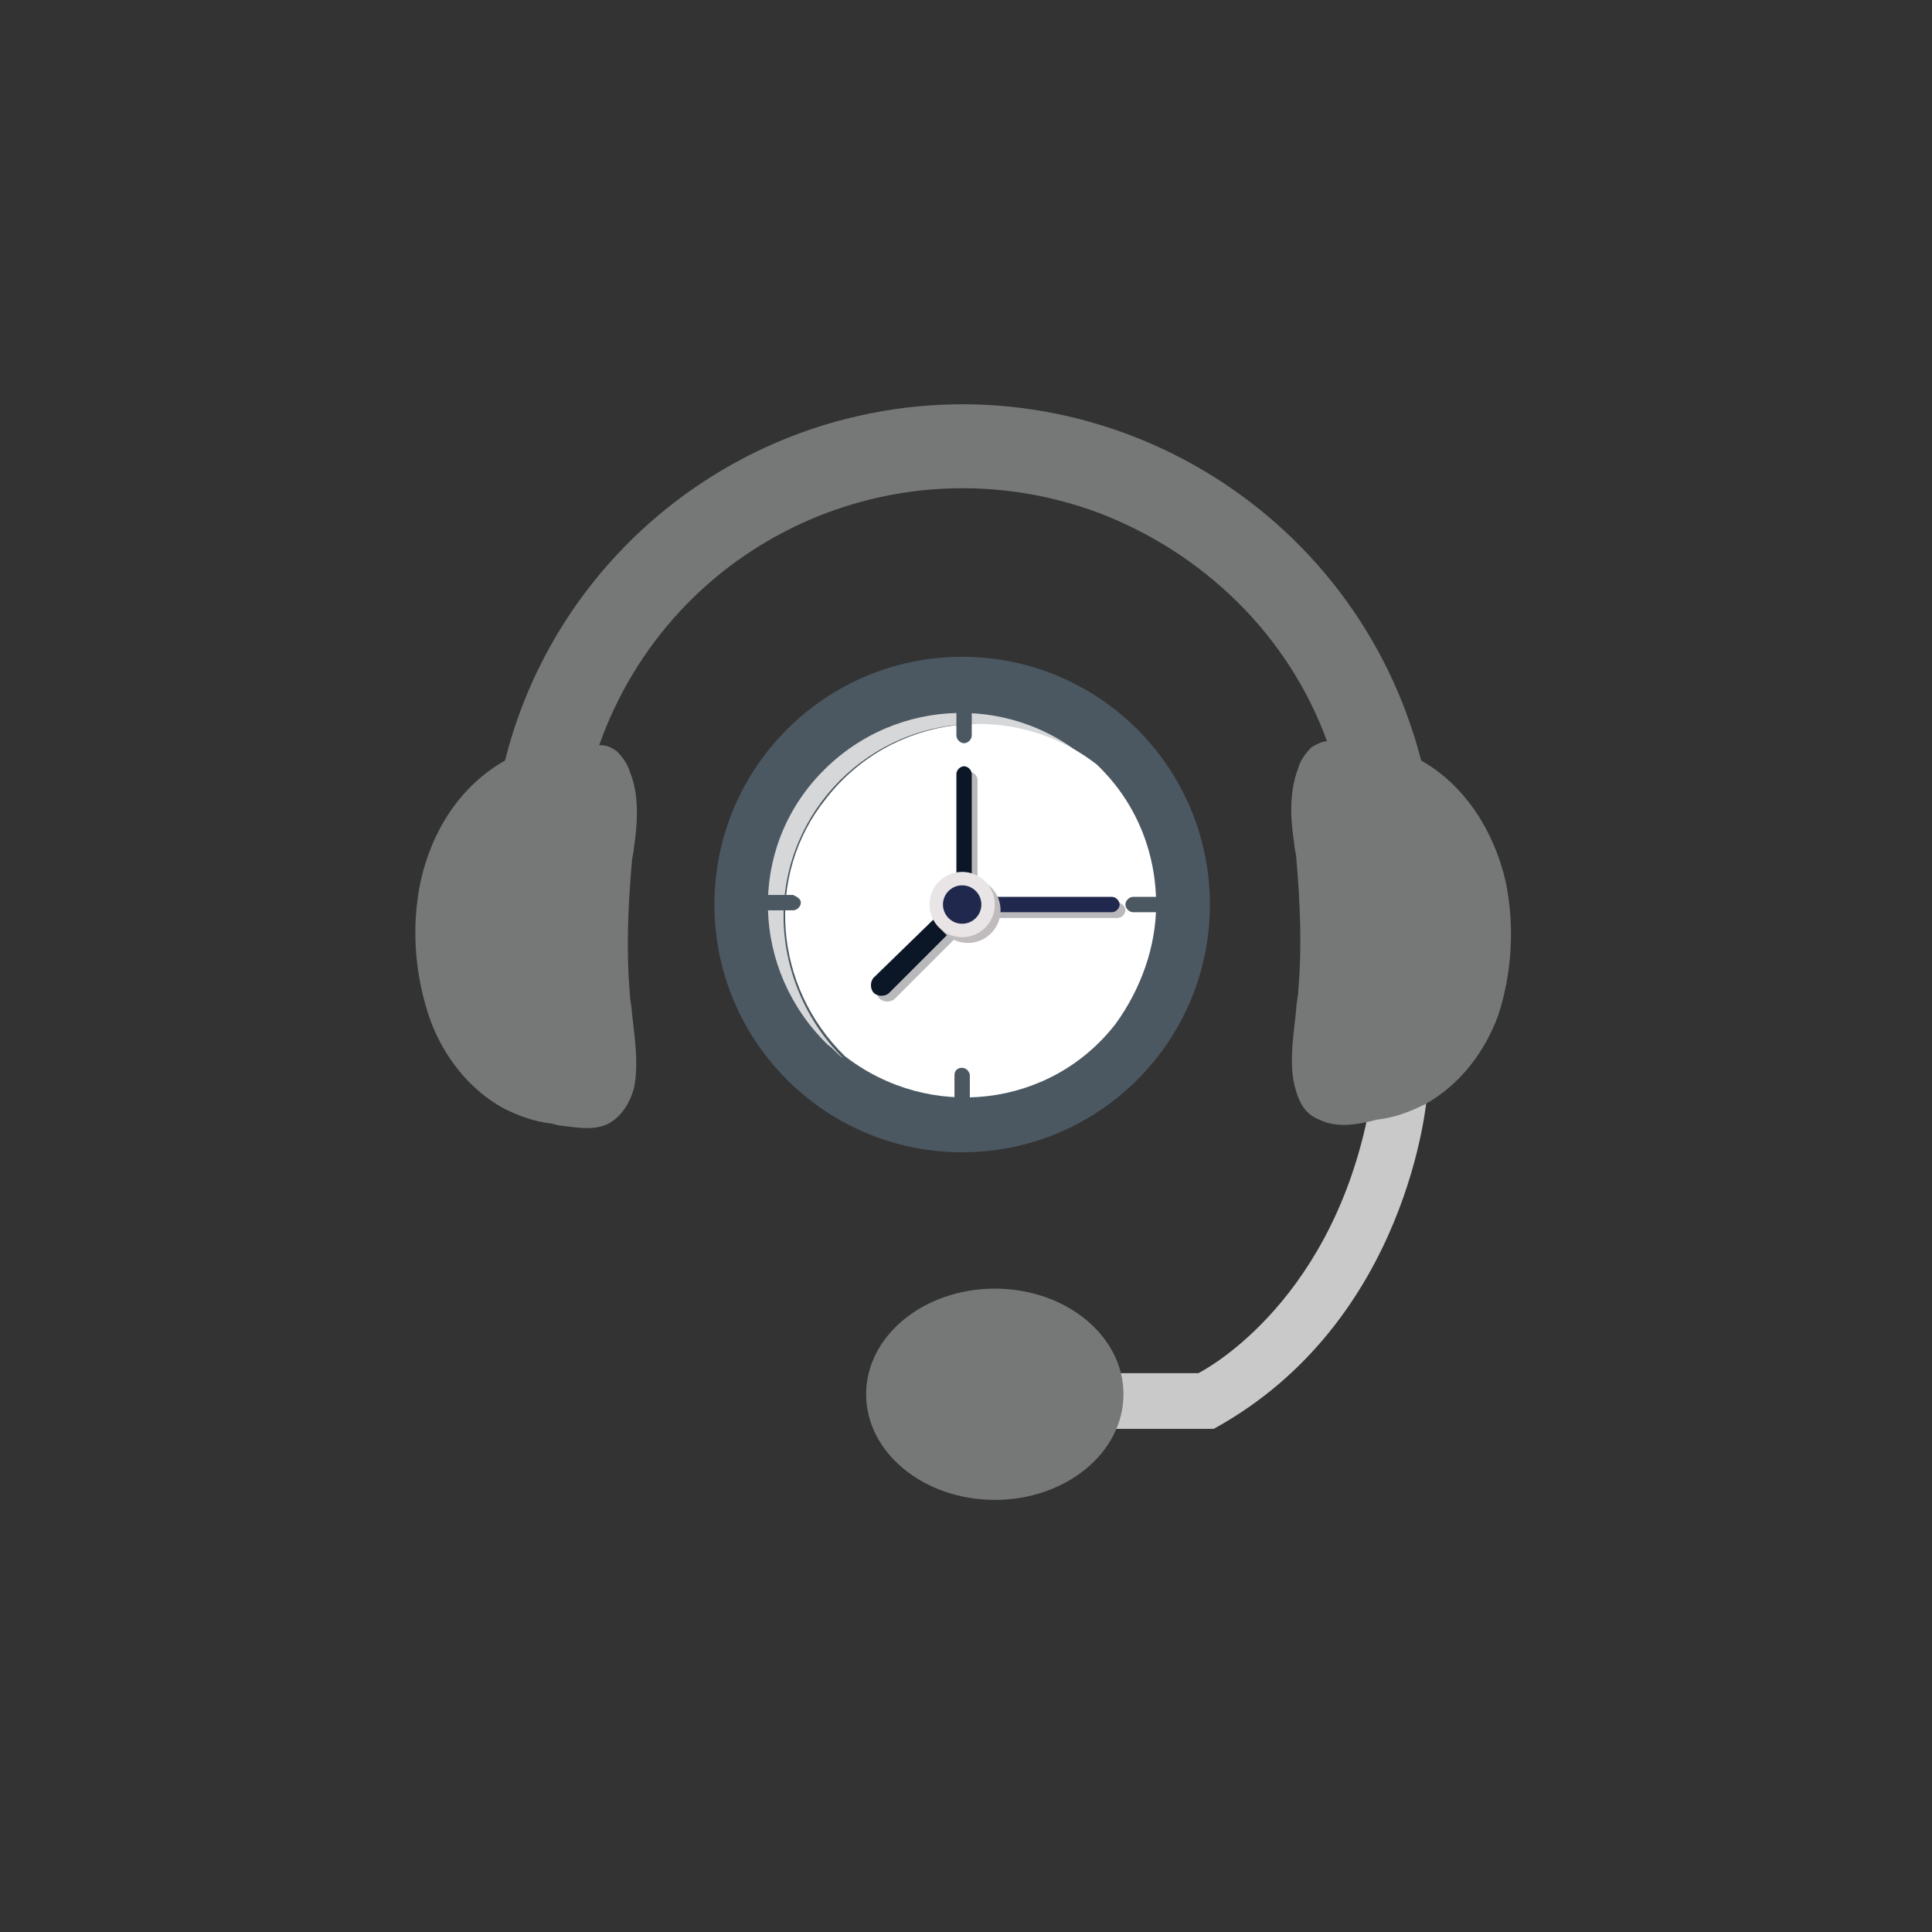 <?xml version="1.0" encoding="utf-8"?>
<!-- Generator: Adobe Illustrator 22.1.0, SVG Export Plug-In . SVG Version: 6.00 Build 0)  -->
<svg version="1.1" id="Layer_1" xmlns="http://www.w3.org/2000/svg" xmlns:xlink="http://www.w3.org/1999/xlink" x="0px" y="0px"
	 viewBox="0 0 100.6 100.6" style="enable-background:new 0 0 100.6 100.6;" xml:space="preserve">
<rect x="0" y="0" width="100.6" height="100.6" fill="#333333" stroke="none"/>
<style type="text/css">
	.st0{fill:#C9C9C9;}
	.st1{fill:#4B5861;}
	.st2{fill:#D6D7D9;}
	.st3{fill:#FFFFFF;}
	.st4{fill:#B9B9BB;}
	.st5{fill:#0B1627;}
	.st6{fill:#20284D;}
	.st7{fill:#C0BCBD;}
	.st8{fill:#E9E5E6;}
	.st9{fill:#767878;}
</style>
<g>
	<path class="st0" d="M57.7,71.5h4.7c0,0,6.7-3.3,8.8-13.3l3.1-1.1c0,0-0.9,11.7-11.1,17.3h-6L57.7,71.5z"/>
	<path class="st1" d="M49.7,36.5L49.7,36.5c0.2,0,0.4,0.2,0.4,0.4v1.3c0,0.2-0.2,0.4-0.4,0.4l0,0c-0.2,0-0.4-0.2-0.4-0.4v-1.3
		C49.3,36.6,49.5,36.5,49.7,36.5z"/>
	<path class="st1" d="M49.7,36.5L49.7,36.5c0.2,0,0.4,0.2,0.4,0.4v1.3c0,0.2-0.2,0.4-0.4,0.4l0,0c-0.2,0-0.4-0.2-0.4-0.4v-1.3
		C49.3,36.6,49.5,36.5,49.7,36.5z"/>
	<path class="st1" d="M49.6,55.4L49.6,55.4c0.2,0,0.4,0.2,0.4,0.4v1.3c0,0.2-0.2,0.4-0.4,0.4l0,0c-0.2,0-0.4-0.2-0.4-0.4v-1.3
		C49.3,55.6,49.4,55.4,49.6,55.4z"/>
	<circle class="st1" cx="50.1" cy="47.1" r="12.9"/>
	<path class="st2" d="M40.8,47.7c0-5.5,4.5-10,10-10c2.2,0,4.4,0.8,6.2,2.2c-4-3.8-10.3-3.7-14.2,0.3s-3.7,10.3,0.3,14.2
		c0.3,0.2,0.5,0.5,0.8,0.7C41.9,53.1,40.8,50.4,40.8,47.7z"/>
	<path class="st3" d="M60.2,47.1c0-2.8-1.1-5.4-3.1-7.3c-4.4-3.4-10.7-2.6-14.1,1.8c-3.2,4-2.7,9.8,1,13.4
		c4.4,3.4,10.7,2.7,14.1-1.7C59.4,51.5,60.2,49.3,60.2,47.1L60.2,47.1z"/>
	<path class="st4" d="M50.5,40.2L50.5,40.2c0.2,0,0.4,0.2,0.4,0.4v6.9c0,0.2-0.2,0.4-0.4,0.4l0,0c-0.2,0-0.4-0.2-0.4-0.4v-6.9
		C50.1,40.4,50.3,40.2,50.5,40.2z"/>
	<path class="st4" d="M49.5,47.5l0.8,0.8l0,0L46.6,52c-0.2,0.2-0.6,0.2-0.8,0l0,0c-0.2-0.2-0.2-0.6,0-0.8L49.5,47.5L49.5,47.5z"/>
	<path class="st4" d="M50.7,47h7.5c0.2,0,0.4,0.2,0.4,0.4l0,0c0,0.2-0.2,0.4-0.4,0.4h-7.5l0,0V47L50.7,47z"/>
	<path class="st1" d="M50.2,36.6L50.2,36.6c0.2,0,0.4,0.2,0.4,0.4v1.3c0,0.2-0.2,0.4-0.4,0.4l0,0c-0.2,0-0.4-0.2-0.4-0.4V37
		C49.8,36.8,50,36.6,50.2,36.6z"/>
	<path class="st1" d="M50.1,55.6L50.1,55.6c0.2,0,0.4,0.2,0.4,0.4v1.3c0,0.2-0.2,0.4-0.4,0.4l0,0c-0.2,0-0.4-0.2-0.4-0.4v-1.3
		C49.7,55.7,49.9,55.6,50.1,55.6z"/>
	<path class="st1" d="M60.6,47.1L60.6,47.1c0,0.2-0.2,0.4-0.4,0.4H59c-0.2,0-0.4-0.2-0.4-0.4l0,0c0-0.2,0.2-0.4,0.4-0.4h1.3
		C60.5,46.7,60.6,46.9,60.6,47.1z"/>
	<path class="st1" d="M41.7,47L41.7,47c0,0.2-0.2,0.4-0.4,0.4H40c-0.2,0-0.4-0.2-0.4-0.4l0,0c0-0.2,0.2-0.4,0.4-0.4h1.3
		C41.5,46.7,41.7,46.8,41.7,47z"/>
	<path class="st5" d="M50.2,39.9L50.2,39.9c0.2,0,0.4,0.2,0.4,0.4v6.9c0,0.2-0.2,0.4-0.4,0.4l0,0c-0.2,0-0.4-0.2-0.4-0.4v-6.9
		C49.8,40.1,50,39.9,50.2,39.9z"/>
	<path class="st5" d="M49.2,47.3L50,48l0,0l-3.7,3.7c-0.2,0.2-0.6,0.2-0.8,0l0,0c-0.2-0.2-0.2-0.6,0-0.8L49.2,47.3L49.2,47.3z"/>
	<path class="st6" d="M50.4,46.7h7.5c0.2,0,0.4,0.2,0.4,0.4l0,0c0,0.2-0.2,0.4-0.4,0.4h-7.5l0,0V46.7L50.4,46.7z"/>
	<circle class="st7" cx="50.4" cy="47.4" r="1.7"/>
	<circle class="st8" cx="50.1" cy="47.1" r="1.7"/>
	<circle class="st6" cx="50.1" cy="47.1" r="1"/>
	<path class="st9" d="M78.4,45.9c-0.6-2.6-2.1-5-4.4-6.3c-3.4-13.2-16.8-21.1-29.9-17.8c-8.7,2.2-15.6,9-17.8,17.8
		c-2.3,1.3-3.8,3.6-4.4,6.3c-0.5,2.4-0.3,4.9,0.5,7.2c0.7,1.9,2,3.6,3.8,4.6c0.8,0.4,1.6,0.7,2.5,0.8l0.4,0.1
		c0.9,0.1,1.8,0.3,2.6-0.1c0.7-0.4,1.1-1.1,1.3-1.8c0.3-1.3,0-3-0.1-4c0-0.3-0.1-0.6-0.1-0.9c-0.2-2.3-0.1-4.6,0.1-6.9
		c0-0.2,0.1-0.5,0.1-0.7c0.2-1.3,0.3-2.8-0.2-4c-0.1-0.4-0.4-0.8-0.7-1.1c-0.3-0.2-0.5-0.3-0.9-0.3C35,28.1,46.7,22.8,57.2,26.7
		c5.5,2.1,9.9,6.4,11.9,11.9c-0.3,0-0.6,0.2-0.8,0.3c-0.3,0.3-0.6,0.7-0.7,1.1c-0.5,1.3-0.4,2.7-0.2,4c0,0.2,0.1,0.5,0.1,0.7
		c0.2,2.3,0.3,4.6,0.1,6.9c0,0.3-0.1,0.6-0.1,0.9c-0.1,1.1-0.4,2.7-0.1,4c0.2,0.8,0.5,1.5,1.3,1.8c0.8,0.4,1.7,0.3,2.6,0.1l0.4-0.1
		c0.9-0.1,1.7-0.4,2.5-0.8c1.8-1,3.1-2.7,3.8-4.6C78.7,50.8,78.9,48.3,78.4,45.9z"/>
	<ellipse class="st9" cx="51.8" cy="72.6" rx="6.7" ry="5.5"/>
</g>
</svg>

